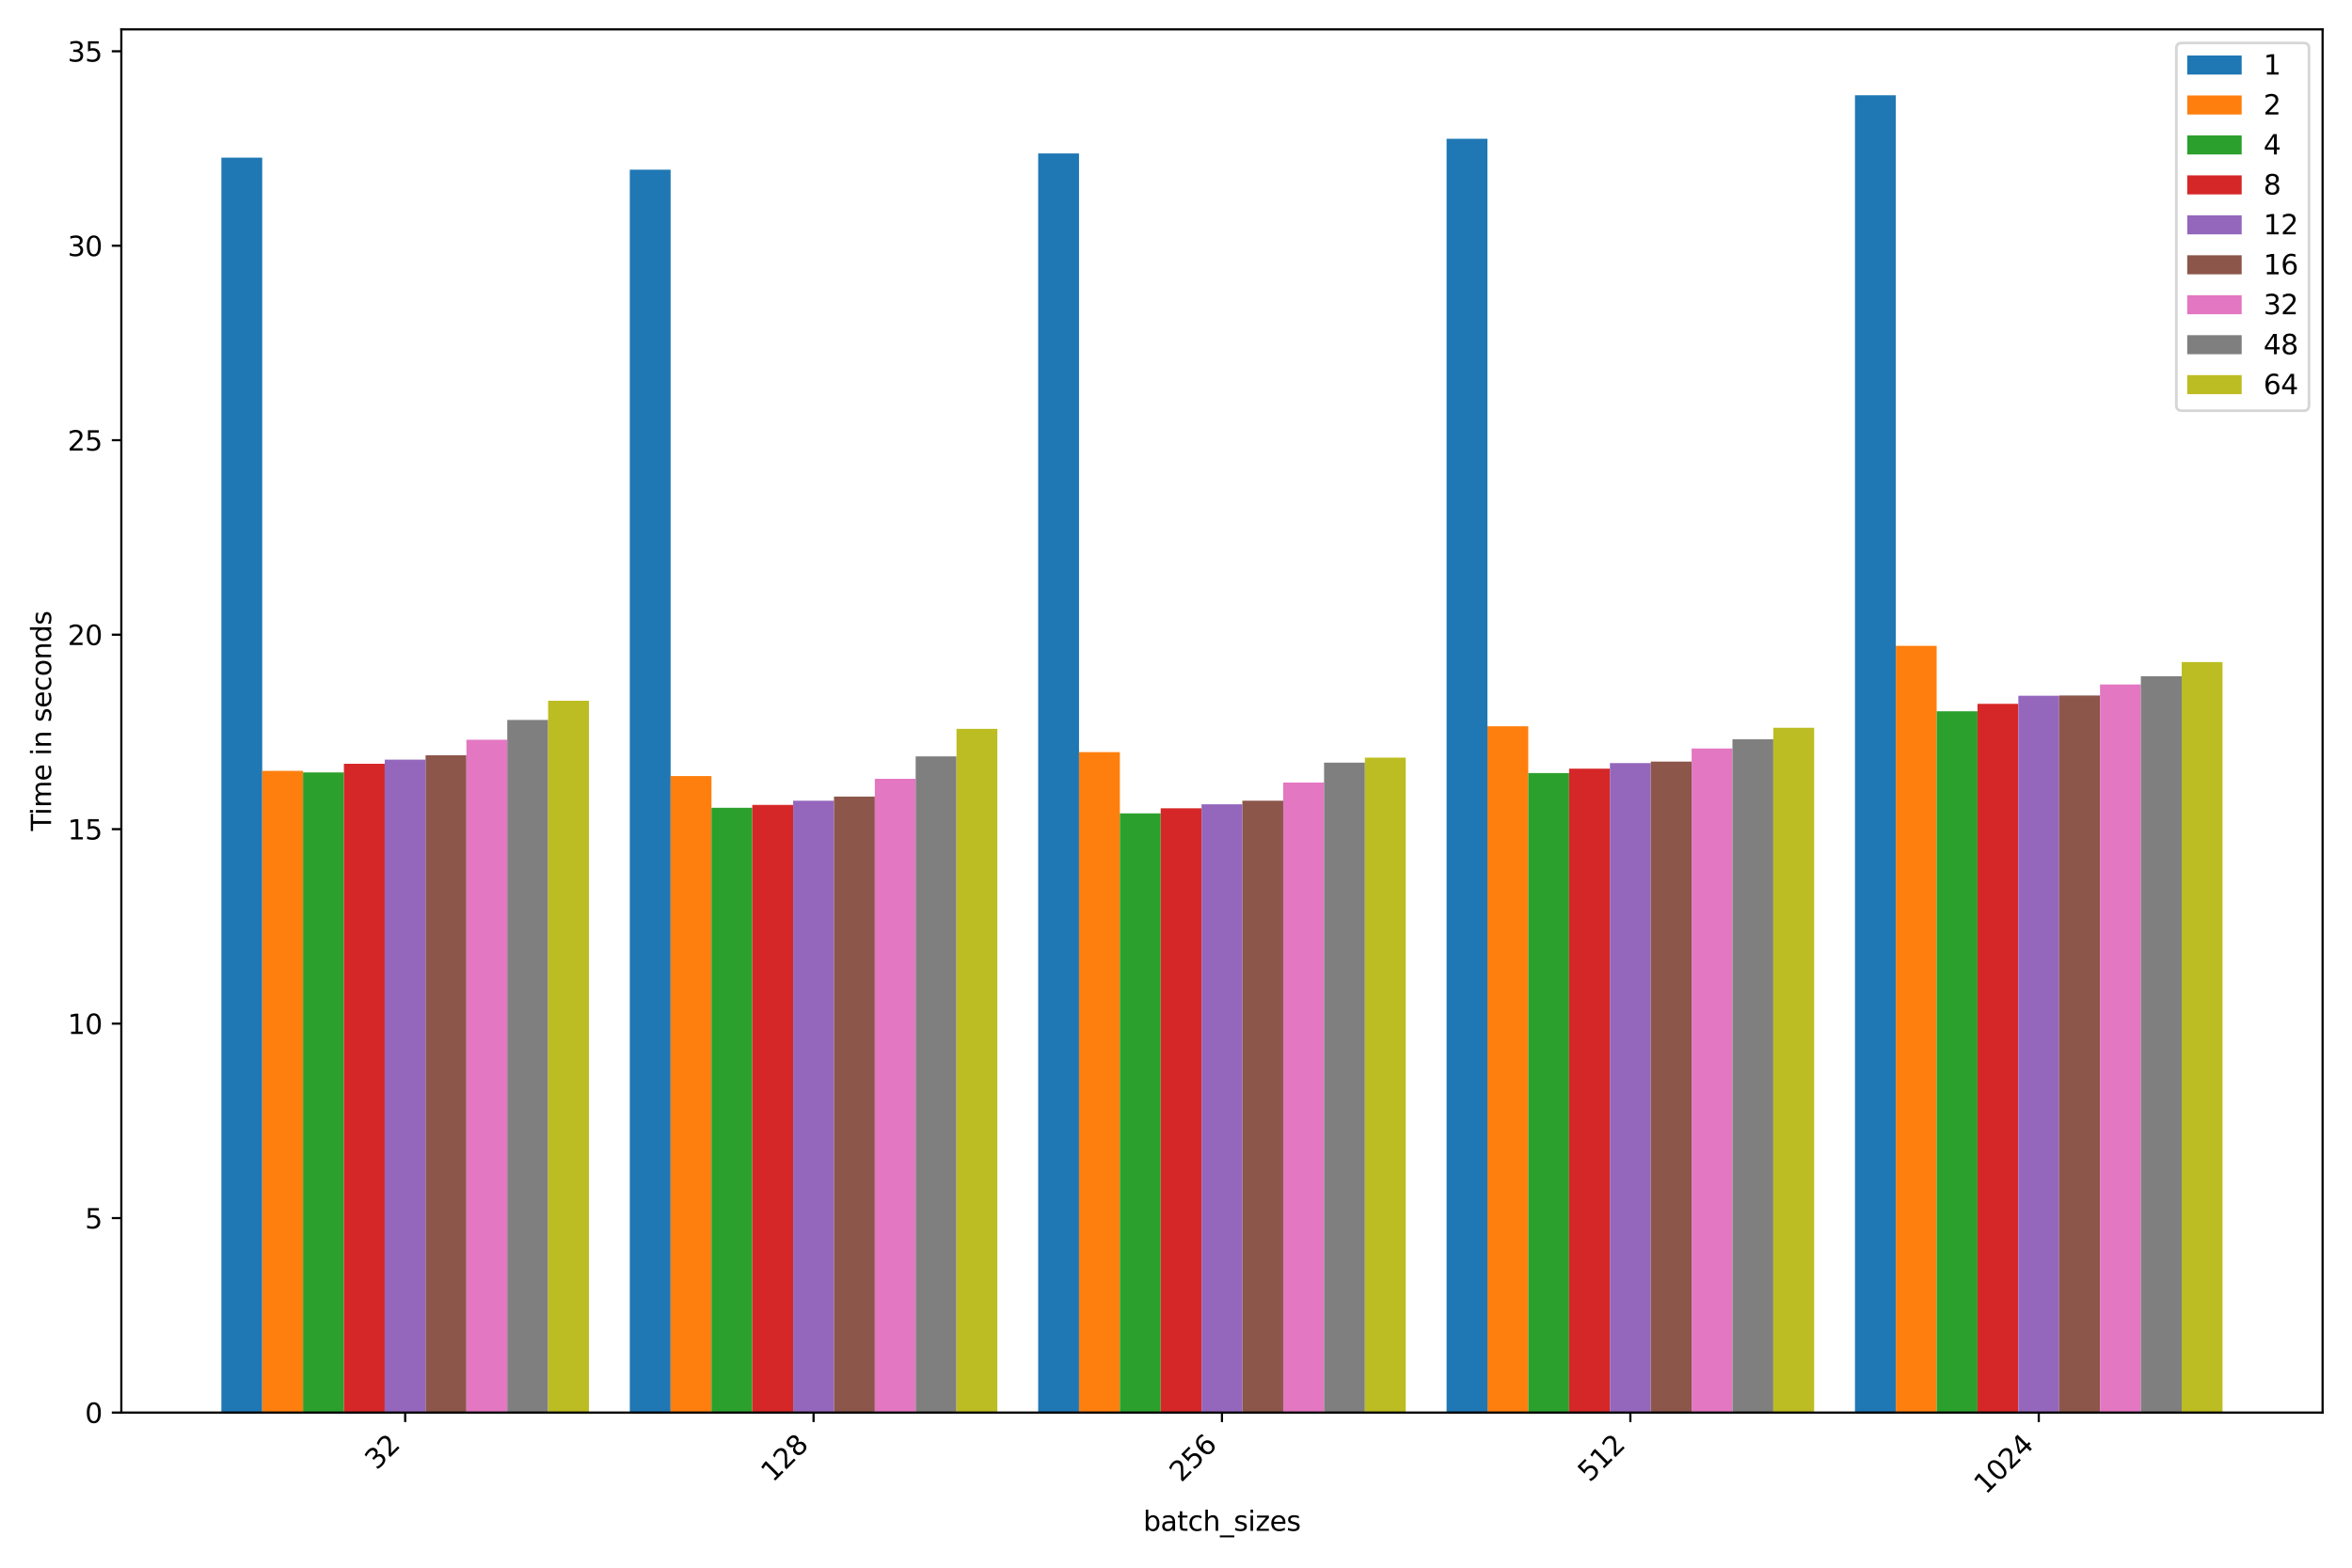 <?xml version="1.0" encoding="utf-8" standalone="no"?>
<!DOCTYPE svg PUBLIC "-//W3C//DTD SVG 1.1//EN"
  "http://www.w3.org/Graphics/SVG/1.1/DTD/svg11.dtd">
<svg xmlns:xlink="http://www.w3.org/1999/xlink" width="864pt" height="576pt" viewBox="0 0 864 576" xmlns="http://www.w3.org/2000/svg" version="1.1">
 <defs>
  <style type="text/css">*{stroke-linejoin: round; stroke-linecap: butt}</style>
 </defs>
 <g id="figure_1">
  <g id="patch_1">
   <path d="M 0 576 
L 864 576 
L 864 0 
L 0 0 
z
" style="fill: #ffffff"/>
  </g>
  <g id="axes_1">
   <g id="patch_2">
    <path d="M 44.57 519.008 
L 853.2 519.008 
L 853.2 10.8 
L 44.57 10.8 
z
" style="fill: #ffffff"/>
   </g>
   <g id="patch_3">
    <path d="M 81.326 519.008 
L 96.328 519.008 
L 96.328 57.916 
L 81.326 57.916 
z
" clip-path="url(#p33f91c73cb)" style="fill: #1f77b4"/>
   </g>
   <g id="patch_4">
    <path d="M 231.35 519.008 
L 246.352 519.008 
L 246.352 62.356 
L 231.35 62.356 
z
" clip-path="url(#p33f91c73cb)" style="fill: #1f77b4"/>
   </g>
   <g id="patch_5">
    <path d="M 381.374 519.008 
L 396.377 519.008 
L 396.377 56.379 
L 381.374 56.379 
z
" clip-path="url(#p33f91c73cb)" style="fill: #1f77b4"/>
   </g>
   <g id="patch_6">
    <path d="M 531.398 519.008 
L 546.401 519.008 
L 546.401 50.997 
L 531.398 50.997 
z
" clip-path="url(#p33f91c73cb)" style="fill: #1f77b4"/>
   </g>
   <g id="patch_7">
    <path d="M 681.422 519.008 
L 696.425 519.008 
L 696.425 35 
L 681.422 35 
z
" clip-path="url(#p33f91c73cb)" style="fill: #1f77b4"/>
   </g>
   <g id="patch_8">
    <path d="M 96.328 519.008 
L 111.331 519.008 
L 111.331 283.229 
L 96.328 283.229 
z
" clip-path="url(#p33f91c73cb)" style="fill: #ff7f0e"/>
   </g>
   <g id="patch_9">
    <path d="M 246.352 519.008 
L 261.355 519.008 
L 261.355 285.14 
L 246.352 285.14 
z
" clip-path="url(#p33f91c73cb)" style="fill: #ff7f0e"/>
   </g>
   <g id="patch_10">
    <path d="M 396.377 519.008 
L 411.379 519.008 
L 411.379 276.338 
L 396.377 276.338 
z
" clip-path="url(#p33f91c73cb)" style="fill: #ff7f0e"/>
   </g>
   <g id="patch_11">
    <path d="M 546.401 519.008 
L 561.403 519.008 
L 561.403 266.84 
L 546.401 266.84 
z
" clip-path="url(#p33f91c73cb)" style="fill: #ff7f0e"/>
   </g>
   <g id="patch_12">
    <path d="M 696.425 519.008 
L 711.427 519.008 
L 711.427 237.296 
L 696.425 237.296 
z
" clip-path="url(#p33f91c73cb)" style="fill: #ff7f0e"/>
   </g>
   <g id="patch_13">
    <path d="M 111.331 519.008 
L 126.333 519.008 
L 126.333 283.814 
L 111.331 283.814 
z
" clip-path="url(#p33f91c73cb)" style="fill: #2ca02c"/>
   </g>
   <g id="patch_14">
    <path d="M 261.355 519.008 
L 276.357 519.008 
L 276.357 296.792 
L 261.355 296.792 
z
" clip-path="url(#p33f91c73cb)" style="fill: #2ca02c"/>
   </g>
   <g id="patch_15">
    <path d="M 411.379 519.008 
L 426.381 519.008 
L 426.381 298.862 
L 411.379 298.862 
z
" clip-path="url(#p33f91c73cb)" style="fill: #2ca02c"/>
   </g>
   <g id="patch_16">
    <path d="M 561.403 519.008 
L 576.406 519.008 
L 576.406 284.035 
L 561.403 284.035 
z
" clip-path="url(#p33f91c73cb)" style="fill: #2ca02c"/>
   </g>
   <g id="patch_17">
    <path d="M 711.427 519.008 
L 726.43 519.008 
L 726.43 261.342 
L 711.427 261.342 
z
" clip-path="url(#p33f91c73cb)" style="fill: #2ca02c"/>
   </g>
   <g id="patch_18">
    <path d="M 126.333 519.008 
L 141.336 519.008 
L 141.336 280.638 
L 126.333 280.638 
z
" clip-path="url(#p33f91c73cb)" style="fill: #d62728"/>
   </g>
   <g id="patch_19">
    <path d="M 276.357 519.008 
L 291.36 519.008 
L 291.36 295.741 
L 276.357 295.741 
z
" clip-path="url(#p33f91c73cb)" style="fill: #d62728"/>
   </g>
   <g id="patch_20">
    <path d="M 426.381 519.008 
L 441.384 519.008 
L 441.384 296.993 
L 426.381 296.993 
z
" clip-path="url(#p33f91c73cb)" style="fill: #d62728"/>
   </g>
   <g id="patch_21">
    <path d="M 576.406 519.008 
L 591.408 519.008 
L 591.408 282.418 
L 576.406 282.418 
z
" clip-path="url(#p33f91c73cb)" style="fill: #d62728"/>
   </g>
   <g id="patch_22">
    <path d="M 726.43 519.008 
L 741.432 519.008 
L 741.432 258.607 
L 726.43 258.607 
z
" clip-path="url(#p33f91c73cb)" style="fill: #d62728"/>
   </g>
   <g id="patch_23">
    <path d="M 141.336 519.008 
L 156.338 519.008 
L 156.338 279.099 
L 141.336 279.099 
z
" clip-path="url(#p33f91c73cb)" style="fill: #9467bd"/>
   </g>
   <g id="patch_24">
    <path d="M 291.36 519.008 
L 306.362 519.008 
L 306.362 294.197 
L 291.36 294.197 
z
" clip-path="url(#p33f91c73cb)" style="fill: #9467bd"/>
   </g>
   <g id="patch_25">
    <path d="M 441.384 519.008 
L 456.386 519.008 
L 456.386 295.501 
L 441.384 295.501 
z
" clip-path="url(#p33f91c73cb)" style="fill: #9467bd"/>
   </g>
   <g id="patch_26">
    <path d="M 591.408 519.008 
L 606.41 519.008 
L 606.41 280.364 
L 591.408 280.364 
z
" clip-path="url(#p33f91c73cb)" style="fill: #9467bd"/>
   </g>
   <g id="patch_27">
    <path d="M 741.432 519.008 
L 756.434 519.008 
L 756.434 255.639 
L 741.432 255.639 
z
" clip-path="url(#p33f91c73cb)" style="fill: #9467bd"/>
   </g>
   <g id="patch_28">
    <path d="M 156.338 519.008 
L 171.34 519.008 
L 171.34 277.503 
L 156.338 277.503 
z
" clip-path="url(#p33f91c73cb)" style="fill: #8c564b"/>
   </g>
   <g id="patch_29">
    <path d="M 306.362 519.008 
L 321.364 519.008 
L 321.364 292.684 
L 306.362 292.684 
z
" clip-path="url(#p33f91c73cb)" style="fill: #8c564b"/>
   </g>
   <g id="patch_30">
    <path d="M 456.386 519.008 
L 471.389 519.008 
L 471.389 294.188 
L 456.386 294.188 
z
" clip-path="url(#p33f91c73cb)" style="fill: #8c564b"/>
   </g>
   <g id="patch_31">
    <path d="M 606.41 519.008 
L 621.413 519.008 
L 621.413 279.818 
L 606.41 279.818 
z
" clip-path="url(#p33f91c73cb)" style="fill: #8c564b"/>
   </g>
   <g id="patch_32">
    <path d="M 756.434 519.008 
L 771.437 519.008 
L 771.437 255.531 
L 756.434 255.531 
z
" clip-path="url(#p33f91c73cb)" style="fill: #8c564b"/>
   </g>
   <g id="patch_33">
    <path d="M 171.34 519.008 
L 186.343 519.008 
L 186.343 271.794 
L 171.34 271.794 
z
" clip-path="url(#p33f91c73cb)" style="fill: #e377c2"/>
   </g>
   <g id="patch_34">
    <path d="M 321.364 519.008 
L 336.367 519.008 
L 336.367 286.156 
L 321.364 286.156 
z
" clip-path="url(#p33f91c73cb)" style="fill: #e377c2"/>
   </g>
   <g id="patch_35">
    <path d="M 471.389 519.008 
L 486.391 519.008 
L 486.391 287.51 
L 471.389 287.51 
z
" clip-path="url(#p33f91c73cb)" style="fill: #e377c2"/>
   </g>
   <g id="patch_36">
    <path d="M 621.413 519.008 
L 636.415 519.008 
L 636.415 275 
L 621.413 275 
z
" clip-path="url(#p33f91c73cb)" style="fill: #e377c2"/>
   </g>
   <g id="patch_37">
    <path d="M 771.437 519.008 
L 786.439 519.008 
L 786.439 251.474 
L 771.437 251.474 
z
" clip-path="url(#p33f91c73cb)" style="fill: #e377c2"/>
   </g>
   <g id="patch_38">
    <path d="M 186.343 519.008 
L 201.345 519.008 
L 201.345 264.511 
L 186.343 264.511 
z
" clip-path="url(#p33f91c73cb)" style="fill: #7f7f7f"/>
   </g>
   <g id="patch_39">
    <path d="M 336.367 519.008 
L 351.369 519.008 
L 351.369 277.907 
L 336.367 277.907 
z
" clip-path="url(#p33f91c73cb)" style="fill: #7f7f7f"/>
   </g>
   <g id="patch_40">
    <path d="M 486.391 519.008 
L 501.393 519.008 
L 501.393 280.218 
L 486.391 280.218 
z
" clip-path="url(#p33f91c73cb)" style="fill: #7f7f7f"/>
   </g>
   <g id="patch_41">
    <path d="M 636.415 519.008 
L 651.418 519.008 
L 651.418 271.618 
L 636.415 271.618 
z
" clip-path="url(#p33f91c73cb)" style="fill: #7f7f7f"/>
   </g>
   <g id="patch_42">
    <path d="M 786.439 519.008 
L 801.442 519.008 
L 801.442 248.469 
L 786.439 248.469 
z
" clip-path="url(#p33f91c73cb)" style="fill: #7f7f7f"/>
   </g>
   <g id="patch_43">
    <path d="M 201.345 519.008 
L 216.348 519.008 
L 216.348 257.475 
L 201.345 257.475 
z
" clip-path="url(#p33f91c73cb)" style="fill: #bcbd22"/>
   </g>
   <g id="patch_44">
    <path d="M 351.369 519.008 
L 366.372 519.008 
L 366.372 267.801 
L 351.369 267.801 
z
" clip-path="url(#p33f91c73cb)" style="fill: #bcbd22"/>
   </g>
   <g id="patch_45">
    <path d="M 501.393 519.008 
L 516.396 519.008 
L 516.396 278.365 
L 501.393 278.365 
z
" clip-path="url(#p33f91c73cb)" style="fill: #bcbd22"/>
   </g>
   <g id="patch_46">
    <path d="M 651.418 519.008 
L 666.42 519.008 
L 666.42 267.408 
L 651.418 267.408 
z
" clip-path="url(#p33f91c73cb)" style="fill: #bcbd22"/>
   </g>
   <g id="patch_47">
    <path d="M 801.442 519.008 
L 816.444 519.008 
L 816.444 243.252 
L 801.442 243.252 
z
" clip-path="url(#p33f91c73cb)" style="fill: #bcbd22"/>
   </g>
   <g id="matplotlib.axis_1">
    <g id="xtick_1">
     <g id="line2d_1">
      <defs>
       <path id="mbe3d8ae276" d="M 0 0 
L 0 3.5 
" style="stroke: #000000; stroke-width: 0.8"/>
      </defs>
      <g>
       <use xlink:href="#mbe3d8ae276" x="148.837" y="519.008" style="stroke: #000000; stroke-width: 0.8"/>
      </g>
     </g>
     <g id="text_1">
      <!-- 32 -->
      <g transform="translate(138.368 540.379) rotate(-45) scale(0.1 -0.1)">
       <defs>
        <path id="DejaVuSans-33" d="M 2597 2516 
Q 3050 2419 3304 2112 
Q 3559 1806 3559 1356 
Q 3559 666 3084 287 
Q 2609 -91 1734 -91 
Q 1441 -91 1130 -33 
Q 819 25 488 141 
L 488 750 
Q 750 597 1062 519 
Q 1375 441 1716 441 
Q 2309 441 2620 675 
Q 2931 909 2931 1356 
Q 2931 1769 2642 2001 
Q 2353 2234 1838 2234 
L 1294 2234 
L 1294 2753 
L 1863 2753 
Q 2328 2753 2575 2939 
Q 2822 3125 2822 3475 
Q 2822 3834 2567 4026 
Q 2313 4219 1838 4219 
Q 1578 4219 1281 4162 
Q 984 4106 628 3988 
L 628 4550 
Q 988 4650 1302 4700 
Q 1616 4750 1894 4750 
Q 2613 4750 3031 4423 
Q 3450 4097 3450 3541 
Q 3450 3153 3228 2886 
Q 3006 2619 2597 2516 
z
" transform="scale(0.016)"/>
        <path id="DejaVuSans-32" d="M 1228 531 
L 3431 531 
L 3431 0 
L 469 0 
L 469 531 
Q 828 903 1448 1529 
Q 2069 2156 2228 2338 
Q 2531 2678 2651 2914 
Q 2772 3150 2772 3378 
Q 2772 3750 2511 3984 
Q 2250 4219 1831 4219 
Q 1534 4219 1204 4116 
Q 875 4013 500 3803 
L 500 4441 
Q 881 4594 1212 4672 
Q 1544 4750 1819 4750 
Q 2544 4750 2975 4387 
Q 3406 4025 3406 3419 
Q 3406 3131 3298 2873 
Q 3191 2616 2906 2266 
Q 2828 2175 2409 1742 
Q 1991 1309 1228 531 
z
" transform="scale(0.016)"/>
       </defs>
       <use xlink:href="#DejaVuSans-33"/>
       <use xlink:href="#DejaVuSans-32" x="63.623"/>
      </g>
     </g>
    </g>
    <g id="xtick_2">
     <g id="line2d_2">
      <g>
       <use xlink:href="#mbe3d8ae276" x="298.861" y="519.008" style="stroke: #000000; stroke-width: 0.8"/>
      </g>
     </g>
     <g id="text_2">
      <!-- 128 -->
      <g transform="translate(283.893 544.878) rotate(-45) scale(0.1 -0.1)">
       <defs>
        <path id="DejaVuSans-31" d="M 794 531 
L 1825 531 
L 1825 4091 
L 703 3866 
L 703 4441 
L 1819 4666 
L 2450 4666 
L 2450 531 
L 3481 531 
L 3481 0 
L 794 0 
L 794 531 
z
" transform="scale(0.016)"/>
        <path id="DejaVuSans-38" d="M 2034 2216 
Q 1584 2216 1326 1975 
Q 1069 1734 1069 1313 
Q 1069 891 1326 650 
Q 1584 409 2034 409 
Q 2484 409 2743 651 
Q 3003 894 3003 1313 
Q 3003 1734 2745 1975 
Q 2488 2216 2034 2216 
z
M 1403 2484 
Q 997 2584 770 2862 
Q 544 3141 544 3541 
Q 544 4100 942 4425 
Q 1341 4750 2034 4750 
Q 2731 4750 3128 4425 
Q 3525 4100 3525 3541 
Q 3525 3141 3298 2862 
Q 3072 2584 2669 2484 
Q 3125 2378 3379 2068 
Q 3634 1759 3634 1313 
Q 3634 634 3220 271 
Q 2806 -91 2034 -91 
Q 1263 -91 848 271 
Q 434 634 434 1313 
Q 434 1759 690 2068 
Q 947 2378 1403 2484 
z
M 1172 3481 
Q 1172 3119 1398 2916 
Q 1625 2713 2034 2713 
Q 2441 2713 2670 2916 
Q 2900 3119 2900 3481 
Q 2900 3844 2670 4047 
Q 2441 4250 2034 4250 
Q 1625 4250 1398 4047 
Q 1172 3844 1172 3481 
z
" transform="scale(0.016)"/>
       </defs>
       <use xlink:href="#DejaVuSans-31"/>
       <use xlink:href="#DejaVuSans-32" x="63.623"/>
       <use xlink:href="#DejaVuSans-38" x="127.246"/>
      </g>
     </g>
    </g>
    <g id="xtick_3">
     <g id="line2d_3">
      <g>
       <use xlink:href="#mbe3d8ae276" x="448.885" y="519.008" style="stroke: #000000; stroke-width: 0.8"/>
      </g>
     </g>
     <g id="text_3">
      <!-- 256 -->
      <g transform="translate(433.918 544.878) rotate(-45) scale(0.1 -0.1)">
       <defs>
        <path id="DejaVuSans-35" d="M 691 4666 
L 3169 4666 
L 3169 4134 
L 1269 4134 
L 1269 2991 
Q 1406 3038 1543 3061 
Q 1681 3084 1819 3084 
Q 2600 3084 3056 2656 
Q 3513 2228 3513 1497 
Q 3513 744 3044 326 
Q 2575 -91 1722 -91 
Q 1428 -91 1123 -41 
Q 819 9 494 109 
L 494 744 
Q 775 591 1075 516 
Q 1375 441 1709 441 
Q 2250 441 2565 725 
Q 2881 1009 2881 1497 
Q 2881 1984 2565 2268 
Q 2250 2553 1709 2553 
Q 1456 2553 1204 2497 
Q 953 2441 691 2322 
L 691 4666 
z
" transform="scale(0.016)"/>
        <path id="DejaVuSans-36" d="M 2113 2584 
Q 1688 2584 1439 2293 
Q 1191 2003 1191 1497 
Q 1191 994 1439 701 
Q 1688 409 2113 409 
Q 2538 409 2786 701 
Q 3034 994 3034 1497 
Q 3034 2003 2786 2293 
Q 2538 2584 2113 2584 
z
M 3366 4563 
L 3366 3988 
Q 3128 4100 2886 4159 
Q 2644 4219 2406 4219 
Q 1781 4219 1451 3797 
Q 1122 3375 1075 2522 
Q 1259 2794 1537 2939 
Q 1816 3084 2150 3084 
Q 2853 3084 3261 2657 
Q 3669 2231 3669 1497 
Q 3669 778 3244 343 
Q 2819 -91 2113 -91 
Q 1303 -91 875 529 
Q 447 1150 447 2328 
Q 447 3434 972 4092 
Q 1497 4750 2381 4750 
Q 2619 4750 2861 4703 
Q 3103 4656 3366 4563 
z
" transform="scale(0.016)"/>
       </defs>
       <use xlink:href="#DejaVuSans-32"/>
       <use xlink:href="#DejaVuSans-35" x="63.623"/>
       <use xlink:href="#DejaVuSans-36" x="127.246"/>
      </g>
     </g>
    </g>
    <g id="xtick_4">
     <g id="line2d_4">
      <g>
       <use xlink:href="#mbe3d8ae276" x="598.909" y="519.008" style="stroke: #000000; stroke-width: 0.8"/>
      </g>
     </g>
     <g id="text_4">
      <!-- 512 -->
      <g transform="translate(583.942 544.878) rotate(-45) scale(0.1 -0.1)">
       <use xlink:href="#DejaVuSans-35"/>
       <use xlink:href="#DejaVuSans-31" x="63.623"/>
       <use xlink:href="#DejaVuSans-32" x="127.246"/>
      </g>
     </g>
    </g>
    <g id="xtick_5">
     <g id="line2d_5">
      <g>
       <use xlink:href="#mbe3d8ae276" x="748.933" y="519.008" style="stroke: #000000; stroke-width: 0.8"/>
      </g>
     </g>
     <g id="text_5">
      <!-- 1024 -->
      <g transform="translate(729.467 549.377) rotate(-45) scale(0.1 -0.1)">
       <defs>
        <path id="DejaVuSans-30" d="M 2034 4250 
Q 1547 4250 1301 3770 
Q 1056 3291 1056 2328 
Q 1056 1369 1301 889 
Q 1547 409 2034 409 
Q 2525 409 2770 889 
Q 3016 1369 3016 2328 
Q 3016 3291 2770 3770 
Q 2525 4250 2034 4250 
z
M 2034 4750 
Q 2819 4750 3233 4129 
Q 3647 3509 3647 2328 
Q 3647 1150 3233 529 
Q 2819 -91 2034 -91 
Q 1250 -91 836 529 
Q 422 1150 422 2328 
Q 422 3509 836 4129 
Q 1250 4750 2034 4750 
z
" transform="scale(0.016)"/>
        <path id="DejaVuSans-34" d="M 2419 4116 
L 825 1625 
L 2419 1625 
L 2419 4116 
z
M 2253 4666 
L 3047 4666 
L 3047 1625 
L 3713 1625 
L 3713 1100 
L 3047 1100 
L 3047 0 
L 2419 0 
L 2419 1100 
L 313 1100 
L 313 1709 
L 2253 4666 
z
" transform="scale(0.016)"/>
       </defs>
       <use xlink:href="#DejaVuSans-31"/>
       <use xlink:href="#DejaVuSans-30" x="63.623"/>
       <use xlink:href="#DejaVuSans-32" x="127.246"/>
       <use xlink:href="#DejaVuSans-34" x="190.869"/>
      </g>
     </g>
    </g>
    <g id="text_6">
     <!-- batch_sizes -->
     <g transform="translate(419.969 562.446) scale(0.1 -0.1)">
      <defs>
       <path id="DejaVuSans-62" d="M 3116 1747 
Q 3116 2381 2855 2742 
Q 2594 3103 2138 3103 
Q 1681 3103 1420 2742 
Q 1159 2381 1159 1747 
Q 1159 1113 1420 752 
Q 1681 391 2138 391 
Q 2594 391 2855 752 
Q 3116 1113 3116 1747 
z
M 1159 2969 
Q 1341 3281 1617 3432 
Q 1894 3584 2278 3584 
Q 2916 3584 3314 3078 
Q 3713 2572 3713 1747 
Q 3713 922 3314 415 
Q 2916 -91 2278 -91 
Q 1894 -91 1617 61 
Q 1341 213 1159 525 
L 1159 0 
L 581 0 
L 581 4863 
L 1159 4863 
L 1159 2969 
z
" transform="scale(0.016)"/>
       <path id="DejaVuSans-61" d="M 2194 1759 
Q 1497 1759 1228 1600 
Q 959 1441 959 1056 
Q 959 750 1161 570 
Q 1363 391 1709 391 
Q 2188 391 2477 730 
Q 2766 1069 2766 1631 
L 2766 1759 
L 2194 1759 
z
M 3341 1997 
L 3341 0 
L 2766 0 
L 2766 531 
Q 2569 213 2275 61 
Q 1981 -91 1556 -91 
Q 1019 -91 701 211 
Q 384 513 384 1019 
Q 384 1609 779 1909 
Q 1175 2209 1959 2209 
L 2766 2209 
L 2766 2266 
Q 2766 2663 2505 2880 
Q 2244 3097 1772 3097 
Q 1472 3097 1187 3025 
Q 903 2953 641 2809 
L 641 3341 
Q 956 3463 1253 3523 
Q 1550 3584 1831 3584 
Q 2591 3584 2966 3190 
Q 3341 2797 3341 1997 
z
" transform="scale(0.016)"/>
       <path id="DejaVuSans-74" d="M 1172 4494 
L 1172 3500 
L 2356 3500 
L 2356 3053 
L 1172 3053 
L 1172 1153 
Q 1172 725 1289 603 
Q 1406 481 1766 481 
L 2356 481 
L 2356 0 
L 1766 0 
Q 1100 0 847 248 
Q 594 497 594 1153 
L 594 3053 
L 172 3053 
L 172 3500 
L 594 3500 
L 594 4494 
L 1172 4494 
z
" transform="scale(0.016)"/>
       <path id="DejaVuSans-63" d="M 3122 3366 
L 3122 2828 
Q 2878 2963 2633 3030 
Q 2388 3097 2138 3097 
Q 1578 3097 1268 2742 
Q 959 2388 959 1747 
Q 959 1106 1268 751 
Q 1578 397 2138 397 
Q 2388 397 2633 464 
Q 2878 531 3122 666 
L 3122 134 
Q 2881 22 2623 -34 
Q 2366 -91 2075 -91 
Q 1284 -91 818 406 
Q 353 903 353 1747 
Q 353 2603 823 3093 
Q 1294 3584 2113 3584 
Q 2378 3584 2631 3529 
Q 2884 3475 3122 3366 
z
" transform="scale(0.016)"/>
       <path id="DejaVuSans-68" d="M 3513 2113 
L 3513 0 
L 2938 0 
L 2938 2094 
Q 2938 2591 2744 2837 
Q 2550 3084 2163 3084 
Q 1697 3084 1428 2787 
Q 1159 2491 1159 1978 
L 1159 0 
L 581 0 
L 581 4863 
L 1159 4863 
L 1159 2956 
Q 1366 3272 1645 3428 
Q 1925 3584 2291 3584 
Q 2894 3584 3203 3211 
Q 3513 2838 3513 2113 
z
" transform="scale(0.016)"/>
       <path id="DejaVuSans-5f" d="M 3263 -1063 
L 3263 -1509 
L -63 -1509 
L -63 -1063 
L 3263 -1063 
z
" transform="scale(0.016)"/>
       <path id="DejaVuSans-73" d="M 2834 3397 
L 2834 2853 
Q 2591 2978 2328 3040 
Q 2066 3103 1784 3103 
Q 1356 3103 1142 2972 
Q 928 2841 928 2578 
Q 928 2378 1081 2264 
Q 1234 2150 1697 2047 
L 1894 2003 
Q 2506 1872 2764 1633 
Q 3022 1394 3022 966 
Q 3022 478 2636 193 
Q 2250 -91 1575 -91 
Q 1294 -91 989 -36 
Q 684 19 347 128 
L 347 722 
Q 666 556 975 473 
Q 1284 391 1588 391 
Q 1994 391 2212 530 
Q 2431 669 2431 922 
Q 2431 1156 2273 1281 
Q 2116 1406 1581 1522 
L 1381 1569 
Q 847 1681 609 1914 
Q 372 2147 372 2553 
Q 372 3047 722 3315 
Q 1072 3584 1716 3584 
Q 2034 3584 2315 3537 
Q 2597 3491 2834 3397 
z
" transform="scale(0.016)"/>
       <path id="DejaVuSans-69" d="M 603 3500 
L 1178 3500 
L 1178 0 
L 603 0 
L 603 3500 
z
M 603 4863 
L 1178 4863 
L 1178 4134 
L 603 4134 
L 603 4863 
z
" transform="scale(0.016)"/>
       <path id="DejaVuSans-7a" d="M 353 3500 
L 3084 3500 
L 3084 2975 
L 922 459 
L 3084 459 
L 3084 0 
L 275 0 
L 275 525 
L 2438 3041 
L 353 3041 
L 353 3500 
z
" transform="scale(0.016)"/>
       <path id="DejaVuSans-65" d="M 3597 1894 
L 3597 1613 
L 953 1613 
Q 991 1019 1311 708 
Q 1631 397 2203 397 
Q 2534 397 2845 478 
Q 3156 559 3463 722 
L 3463 178 
Q 3153 47 2828 -22 
Q 2503 -91 2169 -91 
Q 1331 -91 842 396 
Q 353 884 353 1716 
Q 353 2575 817 3079 
Q 1281 3584 2069 3584 
Q 2775 3584 3186 3129 
Q 3597 2675 3597 1894 
z
M 3022 2063 
Q 3016 2534 2758 2815 
Q 2500 3097 2075 3097 
Q 1594 3097 1305 2825 
Q 1016 2553 972 2059 
L 3022 2063 
z
" transform="scale(0.016)"/>
      </defs>
      <use xlink:href="#DejaVuSans-62"/>
      <use xlink:href="#DejaVuSans-61" x="63.477"/>
      <use xlink:href="#DejaVuSans-74" x="124.756"/>
      <use xlink:href="#DejaVuSans-63" x="163.965"/>
      <use xlink:href="#DejaVuSans-68" x="218.945"/>
      <use xlink:href="#DejaVuSans-5f" x="282.324"/>
      <use xlink:href="#DejaVuSans-73" x="332.324"/>
      <use xlink:href="#DejaVuSans-69" x="384.424"/>
      <use xlink:href="#DejaVuSans-7a" x="412.207"/>
      <use xlink:href="#DejaVuSans-65" x="464.697"/>
      <use xlink:href="#DejaVuSans-73" x="526.221"/>
     </g>
    </g>
   </g>
   <g id="matplotlib.axis_2">
    <g id="ytick_1">
     <g id="line2d_6">
      <defs>
       <path id="m085c17b87e" d="M 0 0 
L -3.5 0 
" style="stroke: #000000; stroke-width: 0.8"/>
      </defs>
      <g>
       <use xlink:href="#m085c17b87e" x="44.57" y="519.008" style="stroke: #000000; stroke-width: 0.8"/>
      </g>
     </g>
     <g id="text_7">
      <!-- 0 -->
      <g transform="translate(31.207 522.808) scale(0.1 -0.1)">
       <use xlink:href="#DejaVuSans-30"/>
      </g>
     </g>
    </g>
    <g id="ytick_2">
     <g id="line2d_7">
      <g>
       <use xlink:href="#m085c17b87e" x="44.57" y="447.555" style="stroke: #000000; stroke-width: 0.8"/>
      </g>
     </g>
     <g id="text_8">
      <!-- 5 -->
      <g transform="translate(31.207 451.354) scale(0.1 -0.1)">
       <use xlink:href="#DejaVuSans-35"/>
      </g>
     </g>
    </g>
    <g id="ytick_3">
     <g id="line2d_8">
      <g>
       <use xlink:href="#m085c17b87e" x="44.57" y="376.102" style="stroke: #000000; stroke-width: 0.8"/>
      </g>
     </g>
     <g id="text_9">
      <!-- 10 -->
      <g transform="translate(24.845 379.901) scale(0.1 -0.1)">
       <use xlink:href="#DejaVuSans-31"/>
       <use xlink:href="#DejaVuSans-30" x="63.623"/>
      </g>
     </g>
    </g>
    <g id="ytick_4">
     <g id="line2d_9">
      <g>
       <use xlink:href="#m085c17b87e" x="44.57" y="304.648" style="stroke: #000000; stroke-width: 0.8"/>
      </g>
     </g>
     <g id="text_10">
      <!-- 15 -->
      <g transform="translate(24.845 308.447) scale(0.1 -0.1)">
       <use xlink:href="#DejaVuSans-31"/>
       <use xlink:href="#DejaVuSans-35" x="63.623"/>
      </g>
     </g>
    </g>
    <g id="ytick_5">
     <g id="line2d_10">
      <g>
       <use xlink:href="#m085c17b87e" x="44.57" y="233.195" style="stroke: #000000; stroke-width: 0.8"/>
      </g>
     </g>
     <g id="text_11">
      <!-- 20 -->
      <g transform="translate(24.845 236.994) scale(0.1 -0.1)">
       <use xlink:href="#DejaVuSans-32"/>
       <use xlink:href="#DejaVuSans-30" x="63.623"/>
      </g>
     </g>
    </g>
    <g id="ytick_6">
     <g id="line2d_11">
      <g>
       <use xlink:href="#m085c17b87e" x="44.57" y="161.741" style="stroke: #000000; stroke-width: 0.8"/>
      </g>
     </g>
     <g id="text_12">
      <!-- 25 -->
      <g transform="translate(24.845 165.541) scale(0.1 -0.1)">
       <use xlink:href="#DejaVuSans-32"/>
       <use xlink:href="#DejaVuSans-35" x="63.623"/>
      </g>
     </g>
    </g>
    <g id="ytick_7">
     <g id="line2d_12">
      <g>
       <use xlink:href="#m085c17b87e" x="44.57" y="90.288" style="stroke: #000000; stroke-width: 0.8"/>
      </g>
     </g>
     <g id="text_13">
      <!-- 30 -->
      <g transform="translate(24.845 94.087) scale(0.1 -0.1)">
       <use xlink:href="#DejaVuSans-33"/>
       <use xlink:href="#DejaVuSans-30" x="63.623"/>
      </g>
     </g>
    </g>
    <g id="ytick_8">
     <g id="line2d_13">
      <g>
       <use xlink:href="#m085c17b87e" x="44.57" y="18.835" style="stroke: #000000; stroke-width: 0.8"/>
      </g>
     </g>
     <g id="text_14">
      <!-- 35 -->
      <g transform="translate(24.845 22.634) scale(0.1 -0.1)">
       <use xlink:href="#DejaVuSans-33"/>
       <use xlink:href="#DejaVuSans-35" x="63.623"/>
      </g>
     </g>
    </g>
    <g id="text_15">
     <!-- Time in seconds -->
     <g transform="translate(18.765 305.311) rotate(-90) scale(0.1 -0.1)">
      <defs>
       <path id="DejaVuSans-54" d="M -19 4666 
L 3928 4666 
L 3928 4134 
L 2272 4134 
L 2272 0 
L 1638 0 
L 1638 4134 
L -19 4134 
L -19 4666 
z
" transform="scale(0.016)"/>
       <path id="DejaVuSans-6d" d="M 3328 2828 
Q 3544 3216 3844 3400 
Q 4144 3584 4550 3584 
Q 5097 3584 5394 3201 
Q 5691 2819 5691 2113 
L 5691 0 
L 5113 0 
L 5113 2094 
Q 5113 2597 4934 2840 
Q 4756 3084 4391 3084 
Q 3944 3084 3684 2787 
Q 3425 2491 3425 1978 
L 3425 0 
L 2847 0 
L 2847 2094 
Q 2847 2600 2669 2842 
Q 2491 3084 2119 3084 
Q 1678 3084 1418 2786 
Q 1159 2488 1159 1978 
L 1159 0 
L 581 0 
L 581 3500 
L 1159 3500 
L 1159 2956 
Q 1356 3278 1631 3431 
Q 1906 3584 2284 3584 
Q 2666 3584 2933 3390 
Q 3200 3197 3328 2828 
z
" transform="scale(0.016)"/>
       <path id="DejaVuSans-20" transform="scale(0.016)"/>
       <path id="DejaVuSans-6e" d="M 3513 2113 
L 3513 0 
L 2938 0 
L 2938 2094 
Q 2938 2591 2744 2837 
Q 2550 3084 2163 3084 
Q 1697 3084 1428 2787 
Q 1159 2491 1159 1978 
L 1159 0 
L 581 0 
L 581 3500 
L 1159 3500 
L 1159 2956 
Q 1366 3272 1645 3428 
Q 1925 3584 2291 3584 
Q 2894 3584 3203 3211 
Q 3513 2838 3513 2113 
z
" transform="scale(0.016)"/>
       <path id="DejaVuSans-6f" d="M 1959 3097 
Q 1497 3097 1228 2736 
Q 959 2375 959 1747 
Q 959 1119 1226 758 
Q 1494 397 1959 397 
Q 2419 397 2687 759 
Q 2956 1122 2956 1747 
Q 2956 2369 2687 2733 
Q 2419 3097 1959 3097 
z
M 1959 3584 
Q 2709 3584 3137 3096 
Q 3566 2609 3566 1747 
Q 3566 888 3137 398 
Q 2709 -91 1959 -91 
Q 1206 -91 779 398 
Q 353 888 353 1747 
Q 353 2609 779 3096 
Q 1206 3584 1959 3584 
z
" transform="scale(0.016)"/>
       <path id="DejaVuSans-64" d="M 2906 2969 
L 2906 4863 
L 3481 4863 
L 3481 0 
L 2906 0 
L 2906 525 
Q 2725 213 2448 61 
Q 2172 -91 1784 -91 
Q 1150 -91 751 415 
Q 353 922 353 1747 
Q 353 2572 751 3078 
Q 1150 3584 1784 3584 
Q 2172 3584 2448 3432 
Q 2725 3281 2906 2969 
z
M 947 1747 
Q 947 1113 1208 752 
Q 1469 391 1925 391 
Q 2381 391 2643 752 
Q 2906 1113 2906 1747 
Q 2906 2381 2643 2742 
Q 2381 3103 1925 3103 
Q 1469 3103 1208 2742 
Q 947 2381 947 1747 
z
" transform="scale(0.016)"/>
      </defs>
      <use xlink:href="#DejaVuSans-54"/>
      <use xlink:href="#DejaVuSans-69" x="57.959"/>
      <use xlink:href="#DejaVuSans-6d" x="85.742"/>
      <use xlink:href="#DejaVuSans-65" x="183.154"/>
      <use xlink:href="#DejaVuSans-20" x="244.678"/>
      <use xlink:href="#DejaVuSans-69" x="276.465"/>
      <use xlink:href="#DejaVuSans-6e" x="304.248"/>
      <use xlink:href="#DejaVuSans-20" x="367.627"/>
      <use xlink:href="#DejaVuSans-73" x="399.414"/>
      <use xlink:href="#DejaVuSans-65" x="451.514"/>
      <use xlink:href="#DejaVuSans-63" x="513.037"/>
      <use xlink:href="#DejaVuSans-6f" x="568.018"/>
      <use xlink:href="#DejaVuSans-6e" x="629.199"/>
      <use xlink:href="#DejaVuSans-64" x="692.578"/>
      <use xlink:href="#DejaVuSans-73" x="756.055"/>
     </g>
    </g>
   </g>
   <g id="patch_48">
    <path d="M 44.57 519.008 
L 44.57 10.8 
" style="fill: none; stroke: #000000; stroke-width: 0.8; stroke-linejoin: miter; stroke-linecap: square"/>
   </g>
   <g id="patch_49">
    <path d="M 853.2 519.008 
L 853.2 10.8 
" style="fill: none; stroke: #000000; stroke-width: 0.8; stroke-linejoin: miter; stroke-linecap: square"/>
   </g>
   <g id="patch_50">
    <path d="M 44.57 519.008 
L 853.2 519.008 
" style="fill: none; stroke: #000000; stroke-width: 0.8; stroke-linejoin: miter; stroke-linecap: square"/>
   </g>
   <g id="patch_51">
    <path d="M 44.57 10.8 
L 853.2 10.8 
" style="fill: none; stroke: #000000; stroke-width: 0.8; stroke-linejoin: miter; stroke-linecap: square"/>
   </g>
   <g id="legend_1">
    <g id="patch_52">
     <path d="M 801.475 150.903 
L 846.2 150.903 
Q 848.2 150.903 848.2 148.903 
L 848.2 17.8 
Q 848.2 15.8 846.2 15.8 
L 801.475 15.8 
Q 799.475 15.8 799.475 17.8 
L 799.475 148.903 
Q 799.475 150.903 801.475 150.903 
z
" style="fill: #ffffff; opacity: 0.8; stroke: #cccccc; stroke-linejoin: miter"/>
    </g>
    <g id="patch_53">
     <path d="M 803.475 27.398 
L 823.475 27.398 
L 823.475 20.398 
L 803.475 20.398 
z
" style="fill: #1f77b4"/>
    </g>
    <g id="text_16">
     <!-- 1 -->
     <g transform="translate(831.475 27.398) scale(0.1 -0.1)">
      <use xlink:href="#DejaVuSans-31"/>
     </g>
    </g>
    <g id="patch_54">
     <path d="M 803.475 42.077 
L 823.475 42.077 
L 823.475 35.077 
L 803.475 35.077 
z
" style="fill: #ff7f0e"/>
    </g>
    <g id="text_17">
     <!-- 2 -->
     <g transform="translate(831.475 42.077) scale(0.1 -0.1)">
      <use xlink:href="#DejaVuSans-32"/>
     </g>
    </g>
    <g id="patch_55">
     <path d="M 803.475 56.755 
L 823.475 56.755 
L 823.475 49.755 
L 803.475 49.755 
z
" style="fill: #2ca02c"/>
    </g>
    <g id="text_18">
     <!-- 4 -->
     <g transform="translate(831.475 56.755) scale(0.1 -0.1)">
      <use xlink:href="#DejaVuSans-34"/>
     </g>
    </g>
    <g id="patch_56">
     <path d="M 803.475 71.433 
L 823.475 71.433 
L 823.475 64.433 
L 803.475 64.433 
z
" style="fill: #d62728"/>
    </g>
    <g id="text_19">
     <!-- 8 -->
     <g transform="translate(831.475 71.433) scale(0.1 -0.1)">
      <use xlink:href="#DejaVuSans-38"/>
     </g>
    </g>
    <g id="patch_57">
     <path d="M 803.475 86.111 
L 823.475 86.111 
L 823.475 79.111 
L 803.475 79.111 
z
" style="fill: #9467bd"/>
    </g>
    <g id="text_20">
     <!-- 12 -->
     <g transform="translate(831.475 86.111) scale(0.1 -0.1)">
      <use xlink:href="#DejaVuSans-31"/>
      <use xlink:href="#DejaVuSans-32" x="63.623"/>
     </g>
    </g>
    <g id="patch_58">
     <path d="M 803.475 100.789 
L 823.475 100.789 
L 823.475 93.789 
L 803.475 93.789 
z
" style="fill: #8c564b"/>
    </g>
    <g id="text_21">
     <!-- 16 -->
     <g transform="translate(831.475 100.789) scale(0.1 -0.1)">
      <use xlink:href="#DejaVuSans-31"/>
      <use xlink:href="#DejaVuSans-36" x="63.623"/>
     </g>
    </g>
    <g id="patch_59">
     <path d="M 803.475 115.467 
L 823.475 115.467 
L 823.475 108.467 
L 803.475 108.467 
z
" style="fill: #e377c2"/>
    </g>
    <g id="text_22">
     <!-- 32 -->
     <g transform="translate(831.475 115.467) scale(0.1 -0.1)">
      <use xlink:href="#DejaVuSans-33"/>
      <use xlink:href="#DejaVuSans-32" x="63.623"/>
     </g>
    </g>
    <g id="patch_60">
     <path d="M 803.475 130.145 
L 823.475 130.145 
L 823.475 123.145 
L 803.475 123.145 
z
" style="fill: #7f7f7f"/>
    </g>
    <g id="text_23">
     <!-- 48 -->
     <g transform="translate(831.475 130.145) scale(0.1 -0.1)">
      <use xlink:href="#DejaVuSans-34"/>
      <use xlink:href="#DejaVuSans-38" x="63.623"/>
     </g>
    </g>
    <g id="patch_61">
     <path d="M 803.475 144.823 
L 823.475 144.823 
L 823.475 137.823 
L 803.475 137.823 
z
" style="fill: #bcbd22"/>
    </g>
    <g id="text_24">
     <!-- 64 -->
     <g transform="translate(831.475 144.823) scale(0.1 -0.1)">
      <use xlink:href="#DejaVuSans-36"/>
      <use xlink:href="#DejaVuSans-34" x="63.623"/>
     </g>
    </g>
   </g>
  </g>
 </g>
 <defs>
  <clipPath id="p33f91c73cb">
   <rect x="44.57" y="10.8" width="808.63" height="508.208"/>
  </clipPath>
 </defs>
</svg>
